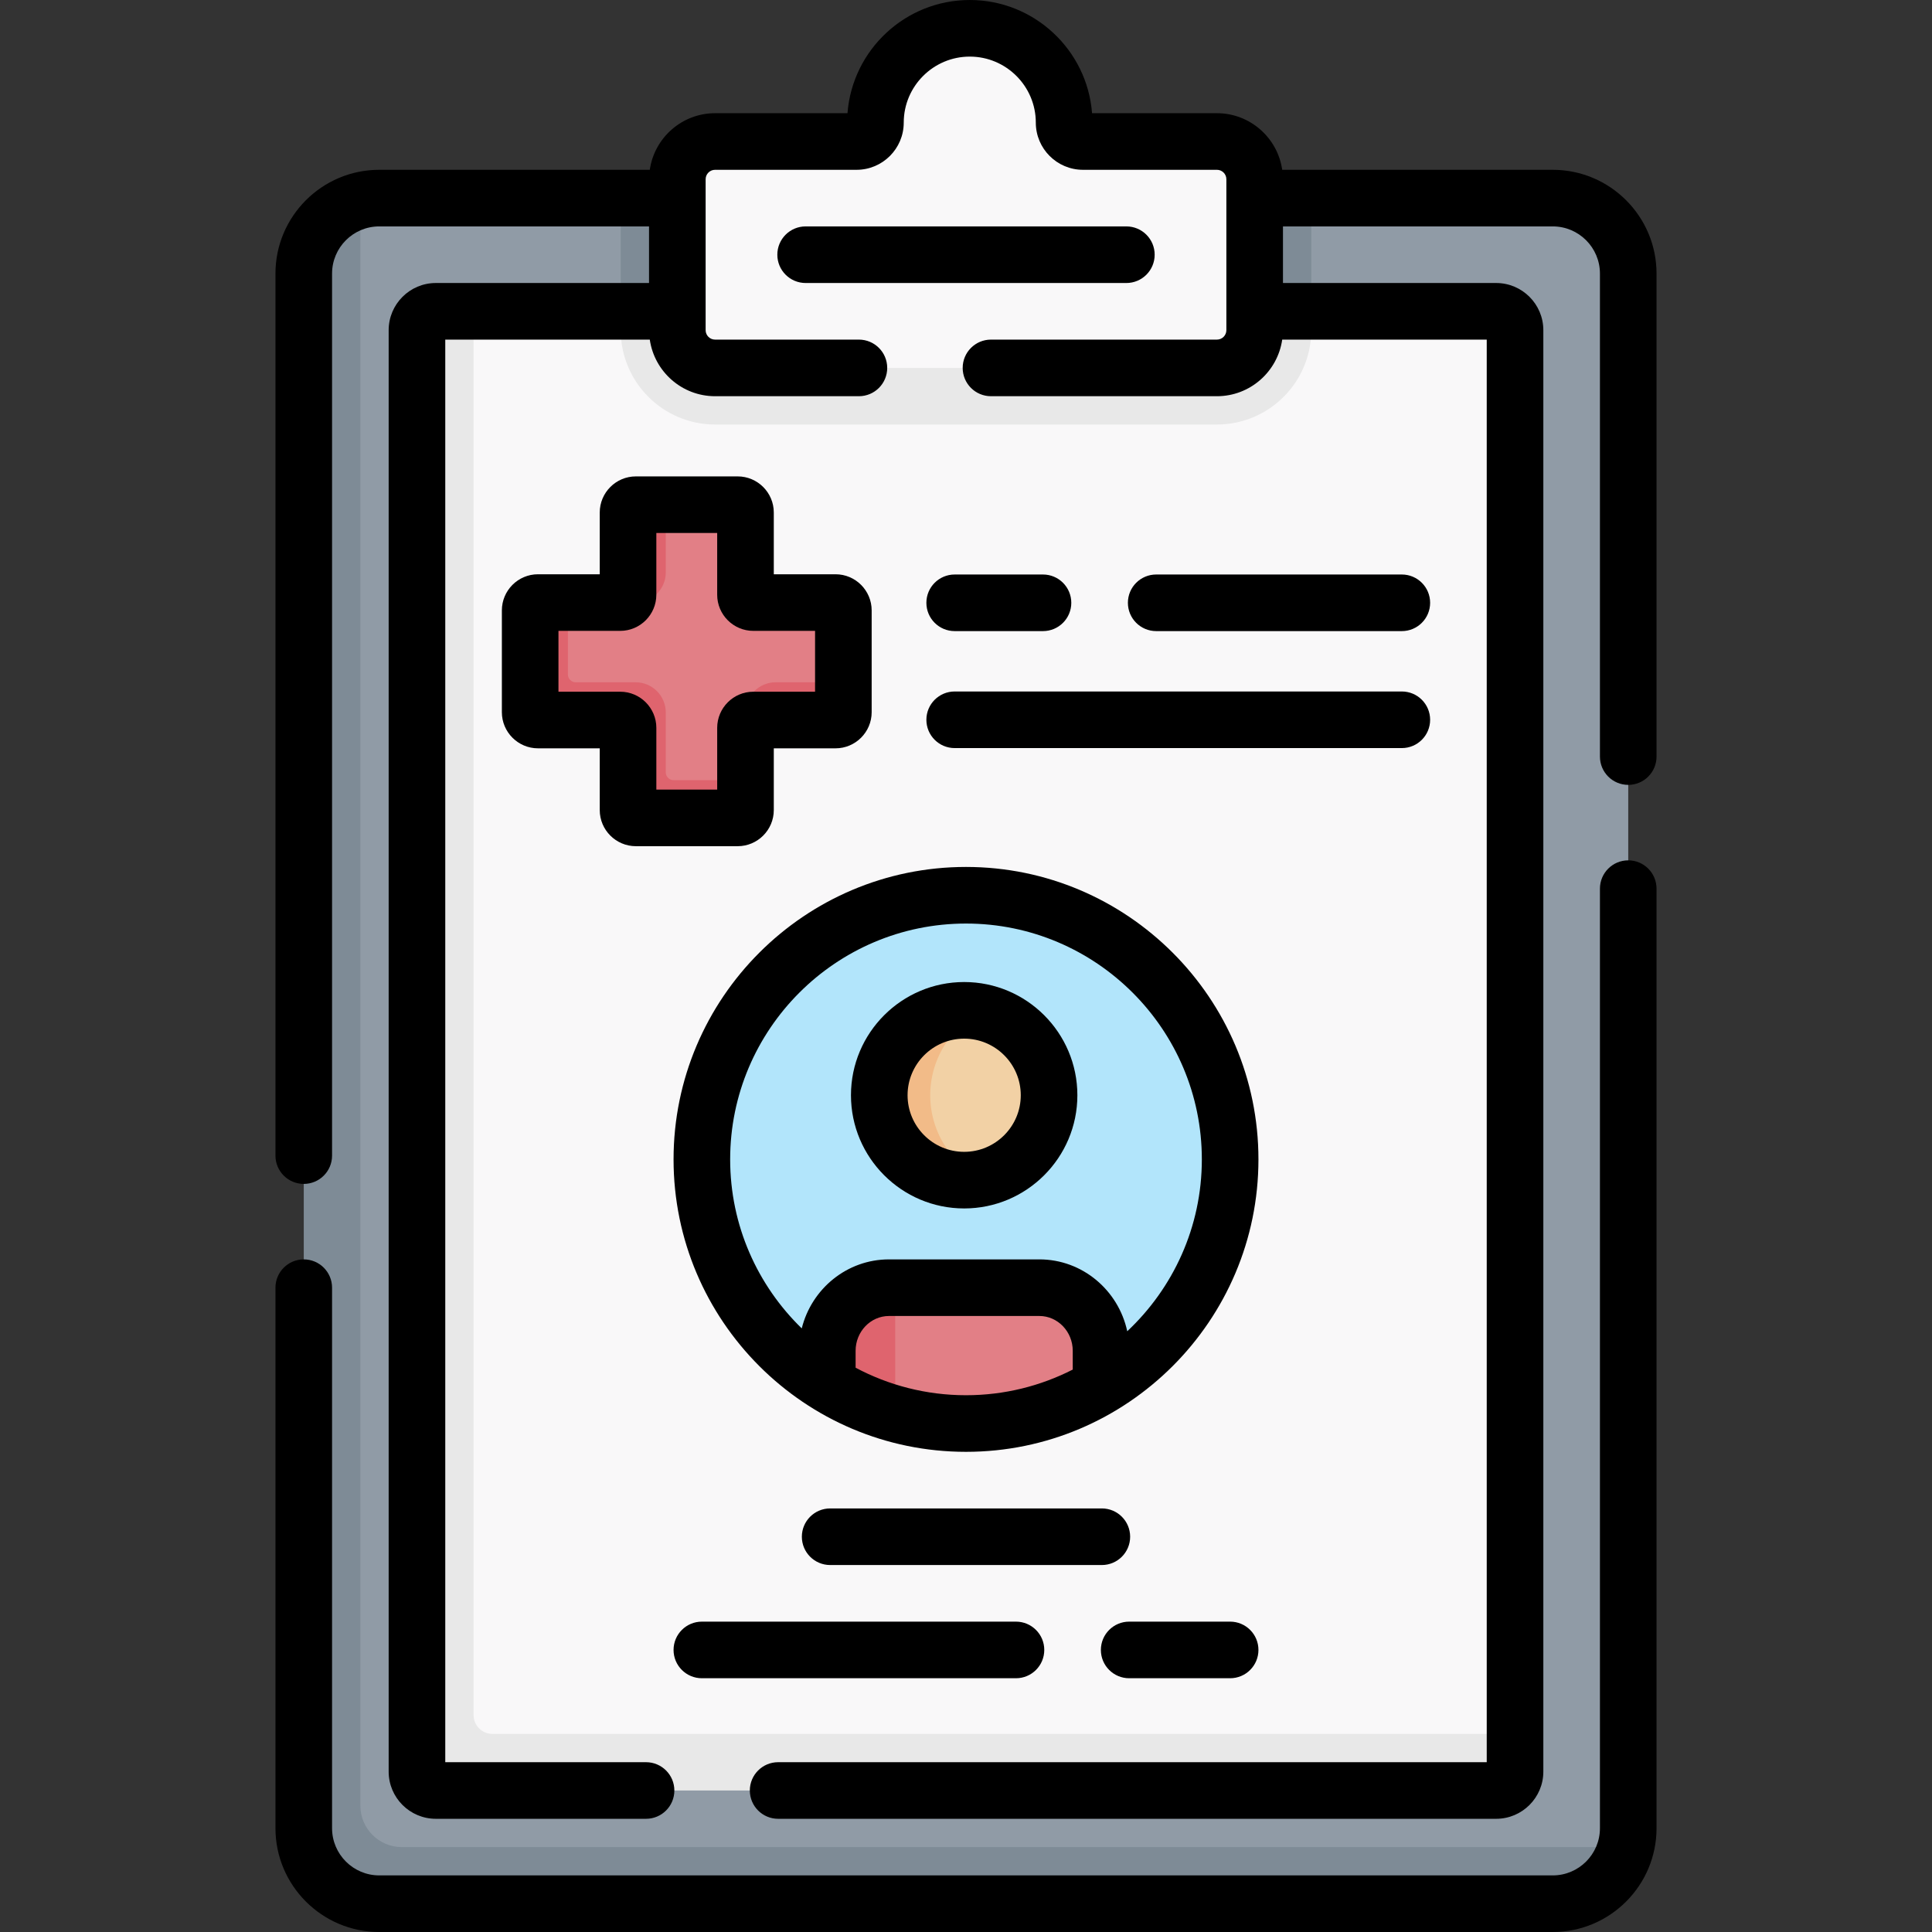 <svg id="Capa_1" enable-background="new 0 0 512 512" height="512" viewBox="0 0 512 512" width="512" xmlns="http://www.w3.org/2000/svg"><rect x="0" y="0" width="512" height="512" fill="#333333" stroke="none"/><g><g><path d="m347.5 52.5h64c11.046 0 20 8.954 20 20v412c0 1.727-.219 3.402-.63 5 0 0-3.385 4.691-5.083 6.84-3.663 4.638-9.142 5.383-15.511 5.383l-307.776.777c-11.046 0-20-8.954-20-20l-.947-406.096c0-9.319 13.947-23.274 13.947-23.274 1.598-.411 3.273-.63 5-.63h64l85.309 11.011z" fill="#909ba6"/><path d="m430.87 489.5c-2.22 8.63-10.05 15-19.37 15h-311c-11.05 0-20-8.95-20-20v-412c0-9.32 6.37-17.15 15-19.37v425.37c0 6.08 4.92 11 11 11z" fill="#7e8b96"/><path d="m347.5 52.5v35c0 13.79-11.21 25-25 25h-133c-13.79 0-25-11.21-25-25v-35z" fill="#7e8b96"/><path d="m347.5 82.5h49c2.761 0 5 2.239 5 5v372l-2 8c0 2.761-2.239 5-5 5h-277c-2.761 0-5-2.239-5-5v-378c0-2.761 2.239-5 5-5l8-2h39l87.989 10.372z" fill="#f9f8f9"/><path d="m401.5 459.5v10c0 2.761-2.239 5-5 5h-281c-2.761 0-5-2.239-5-5v-382c0-2.761 2.239-5 5-5h10v372c0 2.761 2.239 5 5 5z" fill="#e8e8e8"/><path d="m347.5 82.5v5c0 13.79-11.21 25-25 25h-133c-13.79 0-25-11.21-25-25v-5z" fill="#e8e8e8"/><path d="m322.5 97.5c5.523 0 10-4.477 10-10v-40c0-5.523-4.477-10-10-10h-35.5c-2.761 0-5-2.239-5-5 0-13.807-11.193-25-25-25-13.807 0-25 11.193-25 25 0 2.761-2.239 5-5 5h-37.5c-5.523 0-10 4.477-10 10v40c0 5.523 4.477 10 10 10z" fill="#f9f8f9"/><path d="m326 307.25c0-38.66-31.34-70-70-70s-70 31.34-70 70c0 25.176 13.291 47.248 33.239 59.582 0 0 1.566.099 2.165.445 10.292 5.949 21.853 8.809 34.596 8.809 12.892 0 24.924-2.493 35.298-8.54.149-.087.493-.124.493-.124 20.486-12.213 34.209-34.59 34.209-60.172z" fill="#b2e5fb"/><path d="m291.79 357.98.001 9.441c-10.47 6.25-22.711 9.829-35.791 9.829-6.497 0-12.79-.885-18.762-2.542 0 0-.552-.843-.876-.942-5.988-1.823-11.177-4.199-16.426-7.447l.191-7.979c0-9.24 6.353-16.66 15.383-16.66l1.729-.431h38.2c9.031.001 16.351 7.491 16.351 16.731z" fill="#e27f86"/><path d="m237.24 341.25-.002 33.458c-6.42-1.77-12.469-4.456-17.999-7.876l.001-8.852c0-9.24 7.32-16.73 16.35-16.73z" fill="#df646e"/><g><path d="m255.515 314.681c-13.785 0-23.962-10.371-23.962-24.156s9.704-24.163 23.489-24.163c2.799 0 8.479.203 8.479.203 9.87 3.346 16.993 12.699 16.993 23.685 0 10.985-7.122 20.338-16.99 23.684 0 0-1.33.193-2 .36-1.932.481-3.93.387-6.009.387z" fill="#f2d1a5"/></g><g><path d="m263.525 313.934c-2.51.86-5.205 1.316-8.005 1.316-13.79 0-25-11.22-25-25s11.21-25 25-25c2.8 0 5.492.455 8.002 1.315-9.88 3.34-17.002 12.705-17.002 23.685s7.125 20.344 17.005 23.684z" fill="#f2bb88"/></g><g><path d="m221.425 159.688h-21.788c-1.146 0-2.075-.929-2.075-2.075v-21.788c0-1.146-.929-2.075-2.075-2.075h-19.05l-7.925 2c-1.146 0-.075.929-.075 2.075v19.788c0 1.146-2.929 2.075-4.075 2.075h-13.862l-6.925 1c-1.146 0-2.075.929-2.075 2.075v24.975c0 1.146.929 2.075 2.075 2.075h21.788c1.146 0 2.075.929 2.075 2.075v21.788c0 1.146.929 2.075 2.075 2.075h24.975c1.146 0 2.075-.929 2.075-2.075l1-6.925v-13.863c0-1.146.929-4.075 2.075-4.075l20.788 1c1.146 0 2.075-.929 2.075-2.075l1-6.925v-19.05c-.001-1.146-.93-2.075-2.076-2.075z" fill="#e27f86"/><g fill="#df646e"><path d="m205.562 180.812c-4.418 0-8 3.582-8 8v4.075c0-1.146.929-2.075 2.075-2.075h21.788c1.146 0 2.075-.929 2.075-2.075v-7.925z"/><path d="m178.512 206.75c-1.146 0-2.075-.929-2.075-2.075v-15.863c0-4.418-3.582-8-8-8h-15.863c-1.146 0-2.075-.929-2.075-2.075v-19.05h-7.925c-1.146 0-2.075.929-2.075 2.075v26.975c0 1.146.929 2.075 2.075 2.075h21.787c1.146 0 2.075.929 2.075 2.075v21.787c0 1.146.929 2.075 2.075 2.075h26.975c1.146 0 2.075-.929 2.075-2.075v-7.925h-19.049z"/></g><g><path d="m176.437 151.688v-17.938h-7.925c-1.146 0-2.075.929-2.075 2.075v21.788c0 1.146-.929 2.075-2.075 2.075h4.075c4.419 0 8-3.582 8-8z" fill="#df646e"/></g></g></g><g><path d="m431.5 228c-4.142 0-7.5 3.357-7.5 7.5v249c0 6.893-5.607 12.5-12.5 12.5h-311c-6.893 0-12.5-5.607-12.5-12.5v-143.25c0-4.143-3.358-7.5-7.5-7.5s-7.5 3.357-7.5 7.5v143.25c0 15.163 12.336 27.5 27.5 27.5h311c15.164 0 27.5-12.337 27.5-27.5v-249c0-4.143-3.358-7.5-7.5-7.5z"/><path d="m411.5 45h-71.7c-1.22-8.466-8.502-15-17.3-15h-33.095c-1.281-16.757-15.325-30-32.405-30s-31.124 13.243-32.405 30h-35.095c-8.798 0-16.081 6.534-17.3 15h-71.7c-15.164 0-27.5 12.337-27.5 27.5v233.75c0 4.143 3.358 7.5 7.5 7.5s7.5-3.357 7.5-7.5v-233.75c0-6.893 5.607-12.5 12.5-12.5h71.5v15h-56.5c-6.893 0-12.5 5.607-12.5 12.5v382c0 6.893 5.607 12.5 12.5 12.5h55.712c4.142 0 7.5-3.357 7.5-7.5s-3.358-7.5-7.5-7.5h-53.212v-377h54.2c1.22 8.466 8.502 15 17.3 15h38.121c4.142 0 7.5-3.357 7.5-7.5s-3.358-7.5-7.5-7.5h-38.121c-1.378 0-2.5-1.121-2.5-2.5v-40c0-1.379 1.122-2.5 2.5-2.5h37.5c6.893 0 12.5-5.607 12.5-12.5 0-9.649 7.851-17.5 17.5-17.5s17.5 7.851 17.5 17.5c0 6.893 5.607 12.5 12.5 12.5h35.5c1.378 0 2.5 1.121 2.5 2.5v40c0 1.379-1.122 2.5-2.5 2.5h-59.879c-4.142 0-7.5 3.357-7.5 7.5s3.358 7.5 7.5 7.5h59.879c8.798 0 16.081-6.534 17.3-15h54.2v377h-187.788c-4.142 0-7.5 3.357-7.5 7.5s3.358 7.5 7.5 7.5h190.288c6.893 0 12.5-5.607 12.5-12.5v-382c0-6.893-5.607-12.5-12.5-12.5h-56.5v-15h71.5c6.893 0 12.5 5.607 12.5 12.5v128c0 4.143 3.358 7.5 7.5 7.5s7.5-3.357 7.5-7.5v-128c0-15.163-12.336-27.5-27.5-27.5z"/><path d="m306 67.5c0-4.143-3.358-7.5-7.5-7.5h-85c-4.142 0-7.5 3.357-7.5 7.5s3.358 7.5 7.5 7.5h85c4.142 0 7.5-3.357 7.5-7.5z"/><path d="m255.515 320.25c16.542 0 30-13.458 30-30s-13.458-30-30-30-30 13.458-30 30 13.458 30 30 30zm0-45c8.271 0 15 6.729 15 15s-6.729 15-15 15-15-6.729-15-15 6.729-15 15-15z"/><path d="m178.5 307.25c0 42.733 34.766 77.5 77.5 77.5s77.5-34.767 77.5-77.5-34.766-77.5-77.5-77.5-77.5 34.767-77.5 77.5zm48.243 55.207v-4.475c0-5.09 3.969-9.231 8.848-9.231h39.85c4.878 0 8.848 4.142 8.848 9.231v4.972c-8.501 4.335-18.11 6.796-28.288 6.796-10.567 0-20.523-2.645-29.258-7.293zm29.257-117.707c34.462 0 62.5 28.037 62.5 62.5 0 17.946-7.614 34.138-19.767 45.547-2.343-10.878-11.894-19.047-23.292-19.047h-39.85c-11.132 0-20.504 7.791-23.12 18.288-11.689-11.363-18.971-27.237-18.971-44.788 0-34.463 28.038-62.5 62.5-62.5z"/><path d="m168.513 224.25h26.975c5.28 0 9.575-4.296 9.575-9.575v-16.362h16.362c5.28 0 9.575-4.296 9.575-9.575v-26.975c0-5.279-4.295-9.575-9.575-9.575h-16.362v-16.362c0-5.279-4.295-9.575-9.575-9.575h-26.975c-5.28 0-9.575 4.296-9.575 9.575v16.362h-16.362c-5.28 0-9.575 4.296-9.575 9.575v26.975c0 5.279 4.295 9.575 9.575 9.575h16.362v16.362c-.001 5.279 4.295 9.575 9.575 9.575zm-20.513-40.938v-16.125h16.362c5.28 0 9.575-4.296 9.575-9.575v-16.362h16.125v16.362c0 5.279 4.295 9.575 9.575 9.575h16.363v16.125h-16.362c-5.28 0-9.575 4.296-9.575 9.575v16.362h-16.125v-16.362c0-5.279-4.295-9.575-9.575-9.575z"/><path d="m371.5 167.25c4.142 0 7.5-3.357 7.5-7.5s-3.358-7.5-7.5-7.5h-65.096c-4.142 0-7.5 3.357-7.5 7.5s3.358 7.5 7.5 7.5z"/><path d="m253 167.25h23.404c4.142 0 7.5-3.357 7.5-7.5s-3.358-7.5-7.5-7.5h-23.404c-4.142 0-7.5 3.357-7.5 7.5s3.358 7.5 7.5 7.5z"/><path d="m253 198.25h118.5c4.142 0 7.5-3.357 7.5-7.5s-3.358-7.5-7.5-7.5h-118.5c-4.142 0-7.5 3.357-7.5 7.5s3.358 7.5 7.5 7.5z"/><path d="m299.5 407.25c0-4.143-3.358-7.5-7.5-7.5h-72c-4.142 0-7.5 3.357-7.5 7.5s3.358 7.5 7.5 7.5h72c4.142 0 7.5-3.357 7.5-7.5z"/><path d="m299.243 444.75h26.757c4.142 0 7.5-3.357 7.5-7.5s-3.358-7.5-7.5-7.5h-26.757c-4.142 0-7.5 3.357-7.5 7.5s3.358 7.5 7.5 7.5z"/><path d="m186 444.75h83.243c4.142 0 7.5-3.357 7.5-7.5s-3.358-7.5-7.5-7.5h-83.243c-4.142 0-7.5 3.357-7.5 7.5s3.358 7.5 7.5 7.5z"/></g></g></svg>
